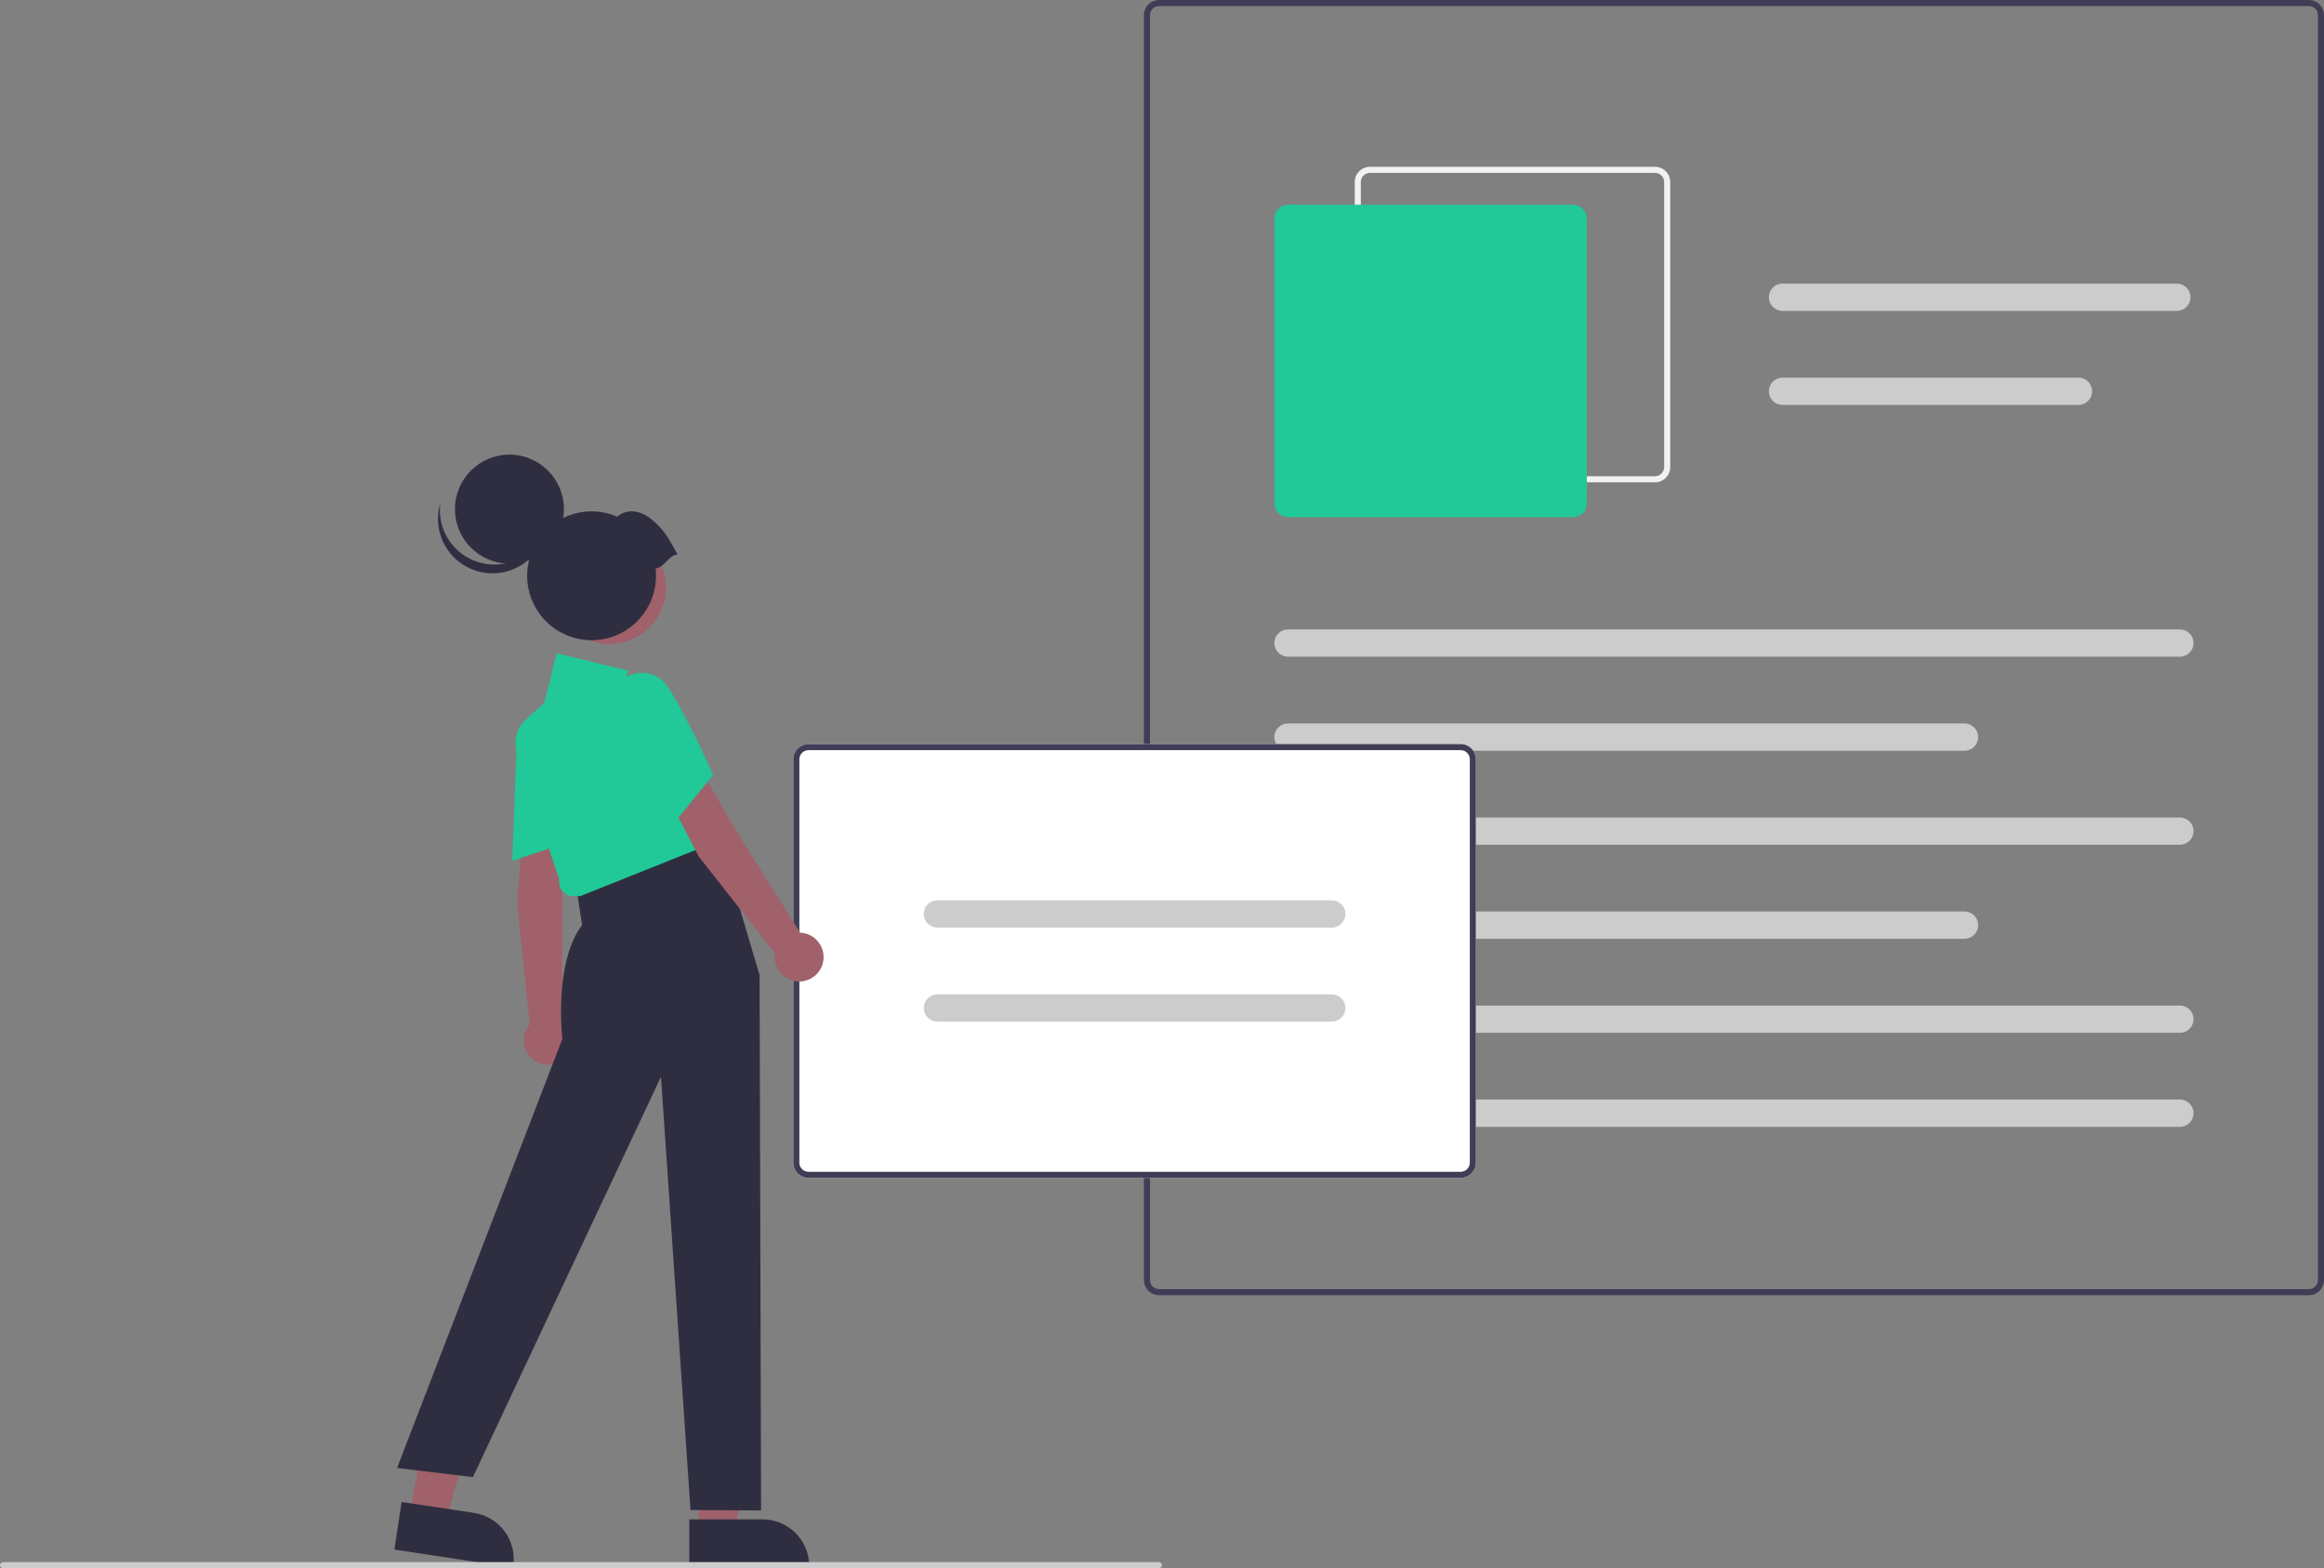 <svg width="446" height="301" viewBox="0 0 446 301" fill="none" xmlns="http://www.w3.org/2000/svg">
<rect x="0" y="0" width="446" height="301" fill="#808080" stroke="none"/>
<g clip-path="url(#clip0_1_2)">
<path d="M443.089 248.602H222.437C221.666 248.601 220.926 248.294 220.38 247.748C219.834 247.202 219.527 246.462 219.526 245.691V2.911C219.527 2.139 219.834 1.399 220.38 0.854C220.926 0.308 221.666 0.001 222.437 0H443.089C443.861 0.001 444.601 0.308 445.146 0.854C445.692 1.399 445.999 2.139 446 2.911V245.691C445.999 246.462 445.692 247.202 445.146 247.748C444.601 248.294 443.861 248.601 443.089 248.602V248.602ZM222.437 1.164C221.974 1.165 221.53 1.349 221.203 1.677C220.875 2.004 220.691 2.448 220.691 2.911V245.691C220.691 246.154 220.875 246.598 221.203 246.925C221.53 247.252 221.974 247.437 222.437 247.437H443.089C443.552 247.437 443.996 247.252 444.323 246.925C444.651 246.598 444.835 246.154 444.836 245.691V2.911C444.835 2.448 444.651 2.004 444.323 1.677C443.996 1.349 443.552 1.165 443.089 1.164H222.437Z" fill="#3F3D56"/>
<path d="M317.626 92.571H262.9C262.128 92.57 261.388 92.263 260.842 91.717C260.297 91.171 259.99 90.431 259.989 89.66V34.932C259.99 34.16 260.297 33.421 260.842 32.875C261.388 32.329 262.128 32.022 262.9 32.021H317.626C318.398 32.022 319.138 32.329 319.683 32.875C320.229 33.421 320.536 34.16 320.537 34.932V89.66C320.536 90.431 320.229 91.171 319.683 91.717C319.138 92.263 318.398 92.57 317.626 92.571V92.571ZM262.9 33.186C262.437 33.186 261.993 33.37 261.665 33.698C261.338 34.025 261.154 34.469 261.153 34.932V89.66C261.154 90.123 261.338 90.567 261.665 90.894C261.993 91.222 262.437 91.406 262.9 91.406H317.626C318.089 91.406 318.533 91.222 318.861 90.894C319.188 90.567 319.372 90.123 319.373 89.66V34.932C319.372 34.469 319.188 34.025 318.861 33.698C318.533 33.37 318.089 33.186 317.626 33.186H262.9Z" fill="#F2F2F2"/>
<path d="M301.907 99.266H247.181C246.486 99.265 245.82 98.989 245.329 98.498C244.838 98.007 244.561 97.341 244.561 96.646V41.919C244.561 41.224 244.838 40.558 245.329 40.067C245.82 39.576 246.486 39.3 247.181 39.299H301.907C302.601 39.3 303.267 39.576 303.758 40.067C304.25 40.558 304.526 41.224 304.527 41.919V96.646C304.526 97.341 304.25 98.007 303.758 98.498C303.267 98.989 302.601 99.265 301.907 99.266V99.266Z" fill="#20C997"/>
<path d="M418.346 126.047H247.181C246.486 126.047 245.819 125.771 245.328 125.28C244.837 124.789 244.561 124.122 244.561 123.427C244.561 122.733 244.837 122.066 245.328 121.575C245.819 121.084 246.486 120.808 247.181 120.808H418.346C419.041 120.808 419.707 121.084 420.198 121.575C420.69 122.066 420.966 122.733 420.966 123.427C420.966 124.122 420.69 124.789 420.198 125.28C419.707 125.771 419.041 126.047 418.346 126.047V126.047Z" fill="#CCCCCC"/>
<path d="M377.01 144.096H247.181C246.486 144.096 245.819 143.82 245.328 143.328C244.837 142.837 244.561 142.171 244.561 141.476C244.561 140.781 244.837 140.115 245.328 139.623C245.819 139.132 246.486 138.856 247.181 138.856H377.01C377.705 138.856 378.371 139.132 378.862 139.623C379.354 140.115 379.63 140.781 379.63 141.476C379.63 142.171 379.354 142.837 378.862 143.328C378.371 143.82 377.705 144.096 377.01 144.096V144.096Z" fill="#CCCCCC"/>
<path d="M417.764 59.676H342.078C341.383 59.676 340.717 59.4 340.226 58.909C339.734 58.417 339.458 57.751 339.458 57.056C339.458 56.361 339.734 55.695 340.226 55.203C340.717 54.712 341.383 54.436 342.078 54.436H417.764C418.458 54.436 419.125 54.712 419.616 55.203C420.107 55.695 420.383 56.361 420.383 57.056C420.383 57.751 420.107 58.417 419.616 58.909C419.125 59.4 418.458 59.676 417.764 59.676Z" fill="#CCCCCC"/>
<path d="M398.875 77.724H342.078C341.383 77.724 340.717 77.448 340.226 76.957C339.734 76.466 339.458 75.799 339.458 75.105C339.458 74.41 339.734 73.743 340.226 73.252C340.717 72.761 341.383 72.484 342.078 72.484H398.875C399.57 72.484 400.236 72.761 400.728 73.252C401.219 73.743 401.495 74.41 401.495 75.105C401.495 75.799 401.219 76.466 400.728 76.957C400.236 77.448 399.57 77.724 398.875 77.724V77.724Z" fill="#CCCCCC"/>
<path d="M418.346 162.144H247.181C246.486 162.144 245.819 161.868 245.328 161.377C244.837 160.885 244.561 160.219 244.561 159.524C244.561 158.829 244.837 158.163 245.328 157.672C245.819 157.18 246.486 156.904 247.181 156.904H418.346C419.041 156.904 419.707 157.18 420.198 157.672C420.69 158.163 420.966 158.829 420.966 159.524C420.966 160.219 420.69 160.885 420.198 161.377C419.707 161.868 419.041 162.144 418.346 162.144V162.144Z" fill="#CCCCCC"/>
<path d="M377.01 180.192H247.181C246.486 180.192 245.819 179.916 245.328 179.425C244.837 178.934 244.561 178.267 244.561 177.573C244.561 176.878 244.837 176.211 245.328 175.72C245.819 175.229 246.486 174.953 247.181 174.953H377.01C377.705 174.953 378.371 175.229 378.862 175.72C379.354 176.211 379.63 176.878 379.63 177.573C379.63 178.267 379.354 178.934 378.862 179.425C378.371 179.916 377.705 180.192 377.01 180.192V180.192Z" fill="#CCCCCC"/>
<path d="M418.346 198.241H247.181C246.486 198.241 245.819 197.965 245.328 197.473C244.837 196.982 244.561 196.316 244.561 195.621C244.561 194.926 244.837 194.26 245.328 193.768C245.819 193.277 246.486 193.001 247.181 193.001H418.346C419.041 193.001 419.707 193.277 420.198 193.768C420.69 194.26 420.966 194.926 420.966 195.621C420.966 196.316 420.69 196.982 420.198 197.473C419.707 197.965 419.041 198.241 418.346 198.241V198.241Z" fill="#CCCCCC"/>
<path d="M418.346 216.289H247.181C246.486 216.289 245.819 216.013 245.328 215.522C244.837 215.031 244.561 214.364 244.561 213.669C244.561 212.974 244.837 212.308 245.328 211.817C245.819 211.325 246.486 211.049 247.181 211.049H418.346C419.041 211.049 419.707 211.325 420.198 211.817C420.69 212.308 420.966 212.974 420.966 213.669C420.966 214.364 420.69 215.031 420.198 215.522C419.707 216.013 419.041 216.289 418.346 216.289V216.289Z" fill="#CCCCCC"/>
<path d="M280.324 226.077H155.153C154.381 226.076 153.641 225.769 153.095 225.223C152.549 224.677 152.242 223.937 152.242 223.166V145.732C152.242 144.961 152.549 144.221 153.095 143.675C153.641 143.129 154.381 142.822 155.153 142.821H280.324C281.096 142.822 281.836 143.129 282.382 143.675C282.928 144.221 283.234 144.961 283.235 145.732V223.166C283.234 223.937 282.928 224.677 282.382 225.223C281.836 225.769 281.096 226.076 280.324 226.077Z" fill="white"/>
<path d="M280.324 226.077H155.153C154.381 226.076 153.641 225.769 153.095 225.223C152.549 224.677 152.242 223.937 152.242 223.166V145.732C152.242 144.961 152.549 144.221 153.095 143.675C153.641 143.129 154.381 142.822 155.153 142.821H280.324C281.096 142.822 281.836 143.129 282.382 143.675C282.928 144.221 283.234 144.961 283.235 145.732V223.166C283.234 223.937 282.928 224.677 282.382 225.223C281.836 225.769 281.096 226.076 280.324 226.077ZM155.153 143.986C154.689 143.986 154.246 144.17 153.918 144.498C153.591 144.825 153.406 145.269 153.406 145.732V223.166C153.406 223.629 153.591 224.073 153.918 224.4C154.246 224.728 154.689 224.912 155.153 224.912H280.324C280.787 224.912 281.231 224.728 281.559 224.4C281.886 224.073 282.07 223.629 282.071 223.166V145.732C282.07 145.269 281.886 144.825 281.559 144.498C281.231 144.17 280.787 143.986 280.324 143.986H155.153Z" fill="#3F3D56"/>
<path d="M255.581 178.045H179.896C179.201 178.045 178.535 177.769 178.043 177.277C177.552 176.786 177.276 176.12 177.276 175.425C177.276 174.73 177.552 174.064 178.043 173.572C178.535 173.081 179.201 172.805 179.896 172.805H255.581C256.276 172.805 256.942 173.081 257.434 173.572C257.925 174.064 258.201 174.73 258.201 175.425C258.201 176.12 257.925 176.786 257.434 177.277C256.942 177.769 256.276 178.045 255.581 178.045V178.045Z" fill="#CCCCCC"/>
<path d="M255.581 196.093H179.896C179.201 196.093 178.535 195.817 178.043 195.326C177.552 194.834 177.276 194.168 177.276 193.473C177.276 192.778 177.552 192.112 178.043 191.621C178.535 191.129 179.201 190.853 179.896 190.853H255.581C256.276 190.853 256.942 191.129 257.434 191.621C257.925 192.112 258.201 192.778 258.201 193.473C258.201 194.168 257.925 194.834 257.434 195.326C256.942 195.817 256.276 196.093 255.581 196.093Z" fill="#CCCCCC"/>
<path d="M134.1 293.95H141.237L144.633 266.419L134.099 266.419L134.1 293.95Z" fill="#A0616A"/>
<path d="M132.279 291.62L146.336 291.619H146.336C148.712 291.619 150.99 292.563 152.67 294.243C154.35 295.923 155.294 298.201 155.294 300.577V300.868L132.28 300.869L132.279 291.62Z" fill="#2F2E41"/>
<path d="M78.524 290.86L85.581 291.927L93.055 265.213L83.803 263.639L78.524 290.86Z" fill="#A0616A"/>
<path d="M77.072 288.284L90.971 290.385L90.971 290.385C93.32 290.74 95.432 292.014 96.842 293.926C98.252 295.838 98.844 298.232 98.49 300.581L98.446 300.869L75.69 297.43L77.072 288.284Z" fill="#2F2E41"/>
<path d="M100.531 157.512L108.456 159.588L107.929 172.437L107.864 195.831C108.644 196.371 109.243 197.135 109.58 198.023C109.917 198.91 109.976 199.879 109.751 200.801C109.525 201.724 109.025 202.556 108.316 203.187C107.607 203.819 106.723 204.22 105.781 204.339C104.839 204.457 103.884 204.287 103.041 203.85C102.198 203.413 101.507 202.731 101.06 201.893C100.613 201.056 100.432 200.102 100.538 199.159C100.645 198.216 101.036 197.327 101.659 196.611L99.224 173.131L100.531 157.512Z" fill="#A0616A"/>
<path d="M99.152 142.794C99.195 141.553 99.596 140.35 100.305 139.329C101.014 138.309 102.002 137.515 103.151 137.041C104.226 136.56 105.418 136.403 106.581 136.59C107.745 136.777 108.828 137.3 109.698 138.094C110.323 138.653 110.819 139.341 111.151 140.112C111.483 140.882 111.643 141.715 111.62 142.554C111.641 150.081 109.942 161.052 109.925 161.162L109.897 161.337L98.314 165.238L99.152 142.794Z" fill="#20C997"/>
<path d="M119.864 164.161L137.582 159.575L145.772 187.158L146.063 289.917L132.514 289.833L126.85 206.662L90.754 283.513L76.199 281.767L107.929 199.385C107.929 199.385 106.182 184.829 111.713 177.552L110.549 169.983L119.864 164.161Z" fill="#2F2E41"/>
<path d="M107.917 171.024C107.67 170.723 107.49 170.372 107.39 169.995C107.29 169.618 107.272 169.224 107.338 168.84L99.256 144.594C98.879 143.461 98.839 142.242 99.141 141.087C99.443 139.931 100.074 138.888 100.958 138.084L104.466 134.895L106.844 125.384L120.508 128.725L119.383 133.228L125.567 132.104L138.593 161.117L111.365 172L110.024 172.021C109.621 172.022 109.223 171.933 108.858 171.76C108.494 171.588 108.172 171.336 107.917 171.024V171.024Z" fill="#20C997"/>
<path d="M126.884 150.553L134.692 148.071L141.114 159.212L153.563 179.019C154.512 179.058 155.426 179.384 156.186 179.954C156.945 180.524 157.513 181.311 157.815 182.211C158.117 183.111 158.139 184.081 157.878 184.994C157.616 185.907 157.084 186.719 156.351 187.322C155.618 187.926 154.72 188.292 153.774 188.374C152.828 188.456 151.88 188.248 151.054 187.779C150.229 187.31 149.565 186.601 149.151 185.747C148.738 184.893 148.593 183.933 148.736 182.994L134.128 164.452L126.884 150.553Z" fill="#A0616A"/>
<path d="M117.851 138.851C117.224 137.779 116.92 136.548 116.974 135.307C117.028 134.065 117.438 132.866 118.156 131.852C118.808 130.871 119.732 130.101 120.815 129.638C121.898 129.174 123.092 129.037 124.252 129.242C125.079 129.38 125.866 129.697 126.559 130.17C127.251 130.644 127.832 131.263 128.26 131.984C132.301 138.334 136.73 148.515 136.774 148.617L136.844 148.779L129.139 158.268L117.851 138.851Z" fill="#20C997"/>
<path d="M116.954 123.615C122.95 123.615 127.811 118.754 127.811 112.757C127.811 106.761 122.95 101.9 116.954 101.9C110.957 101.9 106.096 106.761 106.096 112.757C106.096 118.754 110.957 123.615 116.954 123.615Z" fill="#A0616A"/>
<path d="M97.767 108.178C103.543 108.178 108.225 103.495 108.225 97.719C108.225 91.943 103.543 87.26 97.767 87.26C91.991 87.26 87.308 91.943 87.308 97.719C87.308 103.495 91.991 108.178 97.767 108.178Z" fill="#2F2E41"/>
<path d="M88.746 106.379C90.099 107.358 91.668 107.998 93.319 108.246C94.971 108.494 96.658 108.343 98.239 107.805C99.821 107.267 101.25 106.359 102.408 105.155C103.566 103.952 104.419 102.488 104.896 100.888C104.716 102.322 104.24 103.704 103.499 104.945C102.757 106.186 101.767 107.261 100.59 108.1C99.412 108.939 98.074 109.525 96.659 109.821C95.243 110.116 93.782 110.116 92.367 109.818C90.952 109.521 89.615 108.933 88.438 108.093C87.262 107.252 86.273 106.177 85.533 104.934C84.793 103.692 84.319 102.31 84.14 100.875C83.962 99.441 84.082 97.984 84.495 96.599C84.26 98.46 84.532 100.351 85.279 102.072C86.028 103.793 87.225 105.281 88.746 106.379V106.379Z" fill="#2F2E41"/>
<path d="M130.019 106.391C128.193 103.122 127.495 101.757 125.14 99.769C123.059 98.011 120.498 97.495 118.433 99.161C115.99 98.105 113.271 97.866 110.681 98.478C108.091 99.091 105.767 100.522 104.056 102.56C102.344 104.599 101.335 107.135 101.18 109.792C101.024 112.449 101.729 115.085 103.191 117.309C104.653 119.533 106.794 121.227 109.295 122.137C111.796 123.048 114.524 123.128 117.073 122.365C119.623 121.602 121.859 120.036 123.448 117.901C125.038 115.766 125.896 113.176 125.896 110.514C125.894 110.047 125.866 109.58 125.812 109.116C127.607 108.864 128.224 106.643 130.019 106.391Z" fill="#2F2E41"/>
<path d="M222.398 301H0.582C0.428 301 0.28 300.939 0.171 300.829C0.061 300.72 0 300.572 0 300.418C0 300.263 0.061 300.115 0.171 300.006C0.28 299.897 0.428 299.836 0.582 299.836H222.398C222.553 299.836 222.701 299.897 222.81 300.006C222.919 300.115 222.98 300.263 222.98 300.418C222.98 300.572 222.919 300.72 222.81 300.829C222.701 300.939 222.553 301 222.398 301Z" fill="#CCCCCC"/>
</g>
<defs>
<clipPath id="clip0_1_2">
<rect width="446" height="301" fill="white"/>
</clipPath>
</defs>
</svg>
